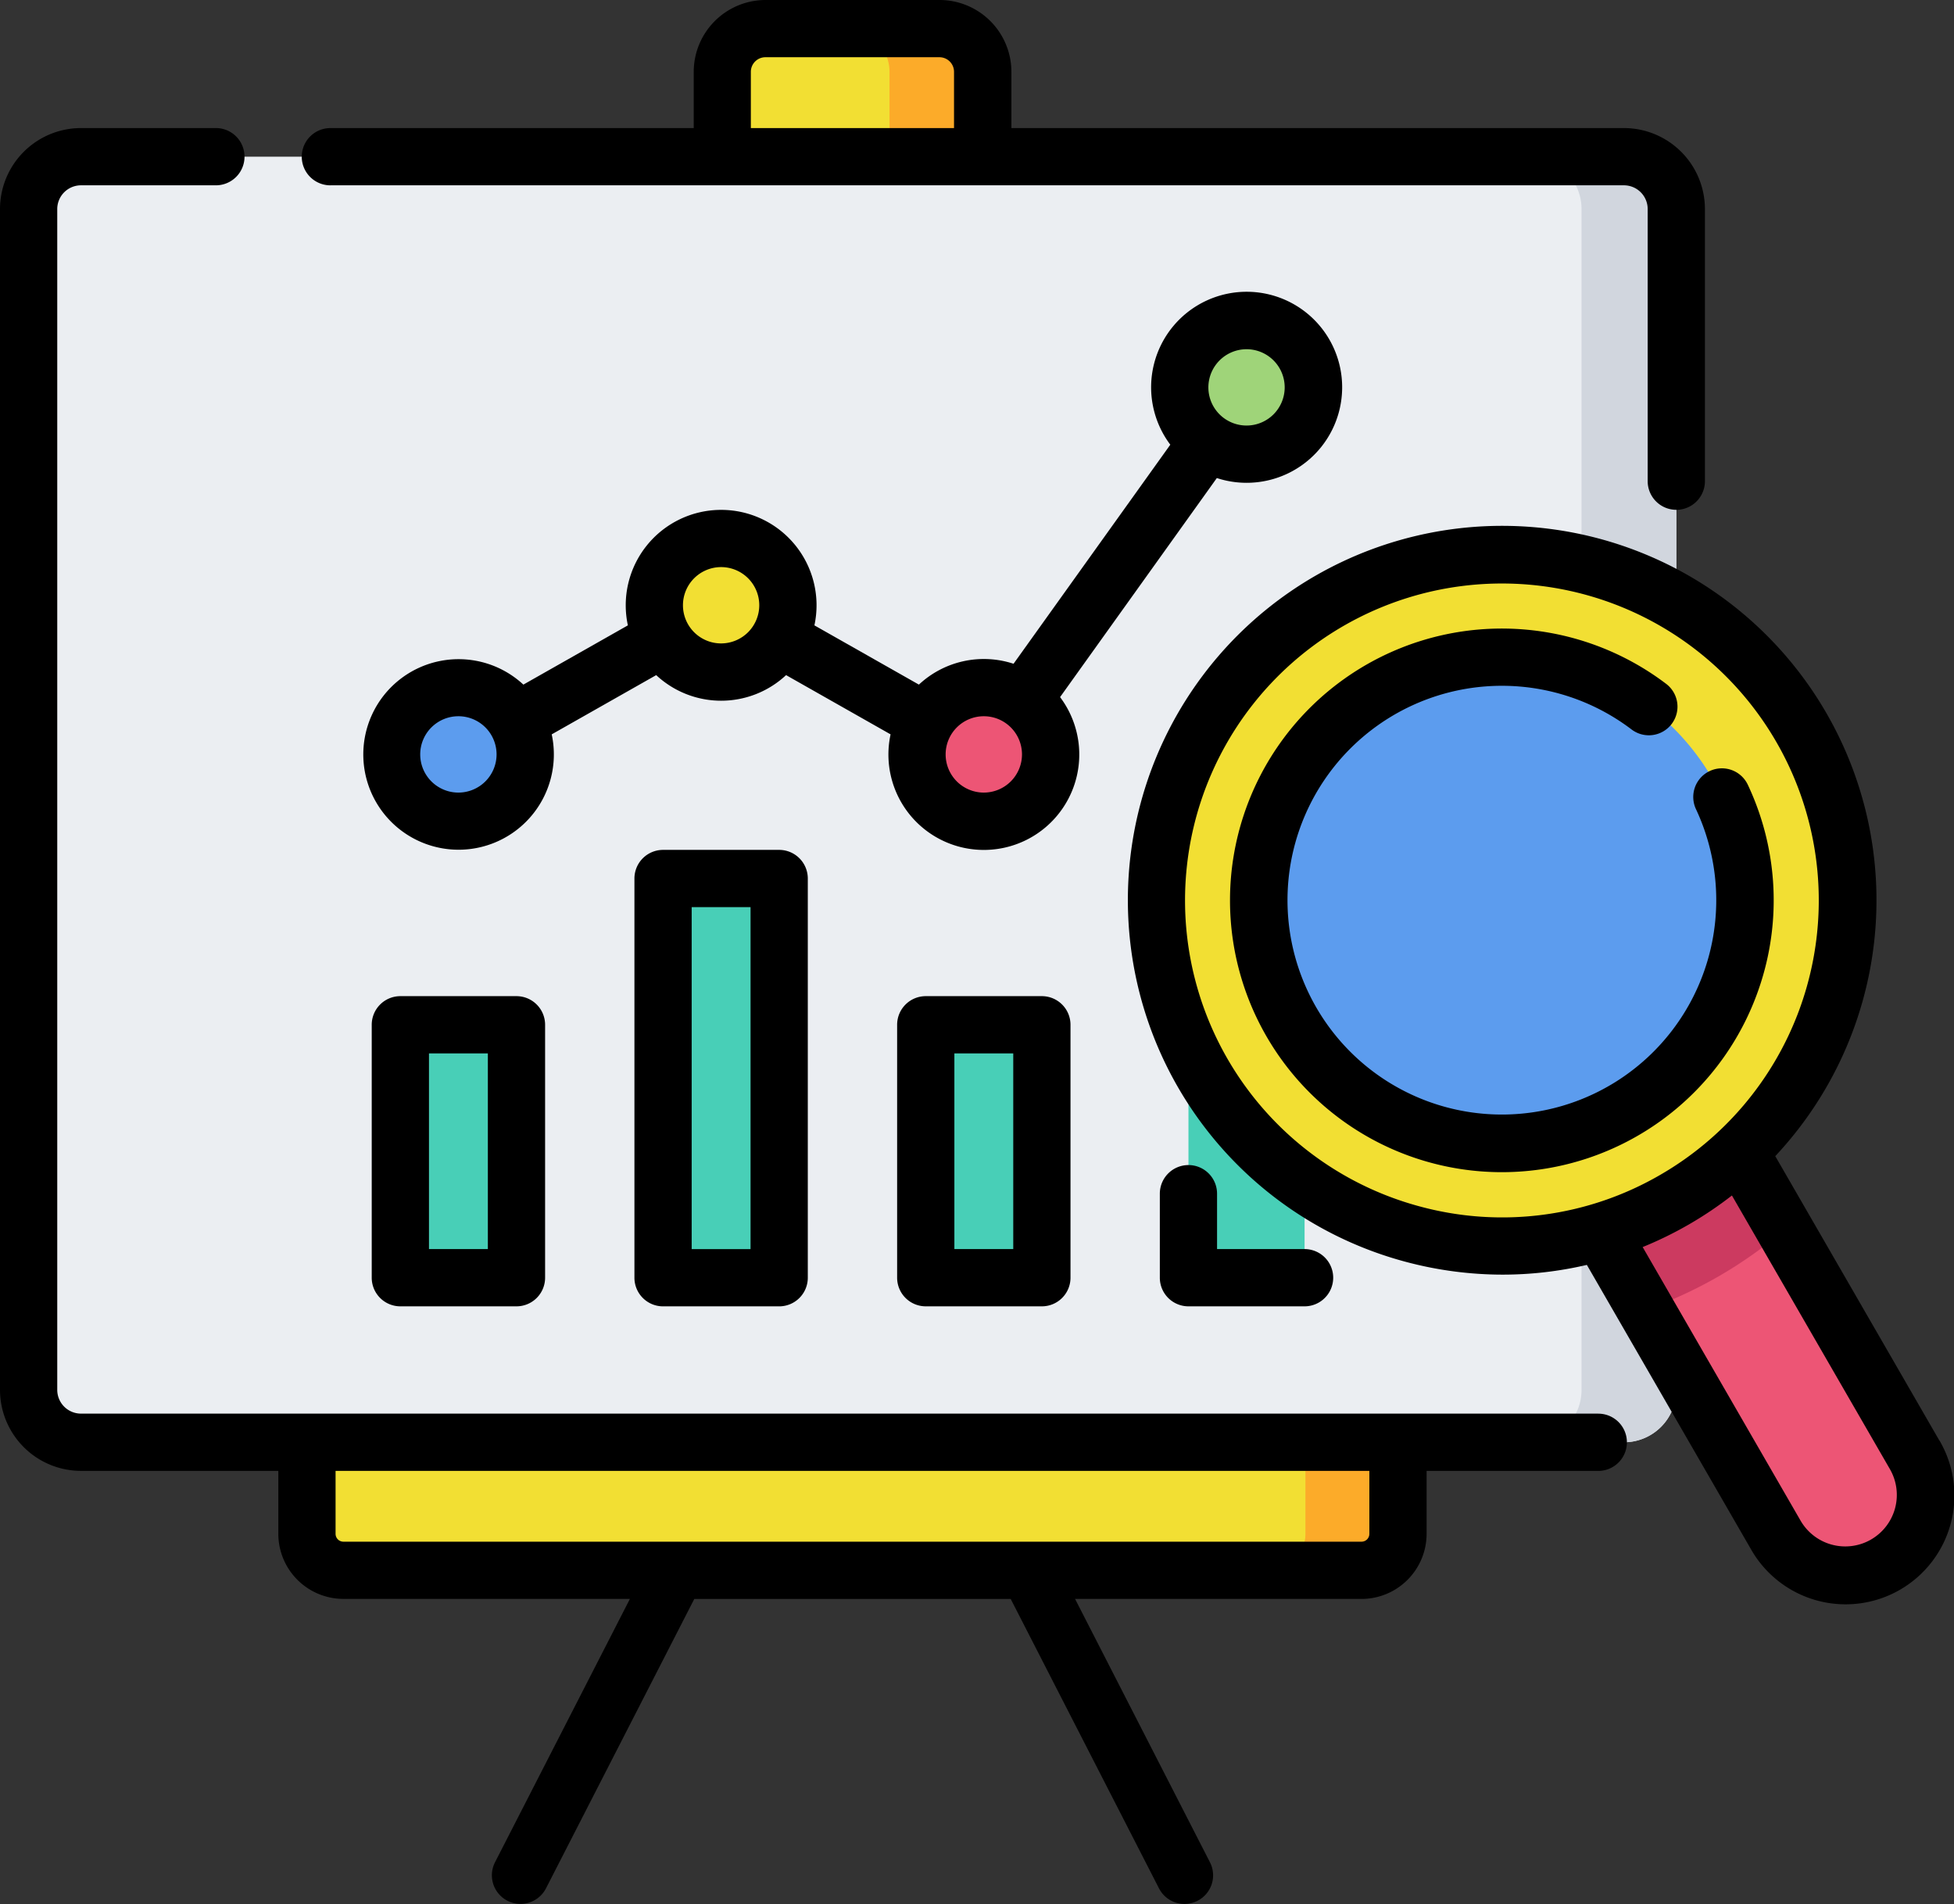 <svg xmlns="http://www.w3.org/2000/svg" width="105.54" height="102.837" viewBox="0 0 105.54 102.837">
  <rect x="0" y="0" width="105.54" height="102.837" fill="#333333" stroke="none"/>
  <g id="analisis" transform="translate(0 -6.558)">
    <g id="Grupo_88491" data-name="Grupo 88491" transform="translate(1.546 8.104)">
      <g id="Grupo_88489" data-name="Grupo 88489" transform="translate(0 0)">
        <path id="Trazado_127974" data-name="Trazado 127974" d="M7.5,50.442v63.781a2.827,2.827,0,0,0,2.827,2.827H93.668a2.827,2.827,0,0,0,2.827-2.827V50.442a2.827,2.827,0,0,0-2.827-2.827H10.327A2.827,2.827,0,0,0,7.5,50.442Z" transform="translate(-7.5 -40.698)" fill="#ebeef2"/>
        <path id="Trazado_127975" data-name="Trazado 127975" d="M405.808,47.616h-5.119a2.827,2.827,0,0,1,2.827,2.827v63.781a2.827,2.827,0,0,1-2.827,2.827h5.119a2.827,2.827,0,0,0,2.827-2.827V50.443A2.827,2.827,0,0,0,405.808,47.616Z" transform="translate(-319.64 -40.698)" fill="#d1d6de"/>
        <g id="Grupo_88488" data-name="Grupo 88488" transform="translate(19.606 15.77)">
          <g id="Grupo_88484" data-name="Grupo 88484" transform="translate(0 19.824)">
            <circle id="Elipse_4338" data-name="Elipse 4338" cx="3.608" cy="3.608" r="3.608" fill="#5c9cee"/>
          </g>
          <g id="Grupo_88485" data-name="Grupo 88485" transform="translate(14.189 11.767)">
            <circle id="Elipse_4339" data-name="Elipse 4339" cx="3.608" cy="3.608" r="3.608" fill="#f2df33"/>
          </g>
          <g id="Grupo_88486" data-name="Grupo 88486" transform="translate(28.379 19.824)">
            <circle id="Elipse_4340" data-name="Elipse 4340" cx="3.608" cy="3.608" r="3.608" fill="#ed5575"/>
          </g>
          <g id="Grupo_88487" data-name="Grupo 88487" transform="translate(42.568)">
            <circle id="Elipse_4341" data-name="Elipse 4341" cx="3.608" cy="3.608" r="3.608" fill="#9fd479"/>
          </g>
        </g>
        <path id="Trazado_127976" data-name="Trazado 127976" d="M80.428,389.413v-4.948h58.929v4.948a1.969,1.969,0,0,1-1.969,1.969H82.4A1.969,1.969,0,0,1,80.428,389.413Z" transform="translate(-65.395 -308.112)" fill="#f2df33"/>
        <path id="Trazado_127977" data-name="Trazado 127977" d="M334.476,384.465v4.948a1.969,1.969,0,0,1-1.969,1.969h5a1.969,1.969,0,0,0,1.969-1.969v-4.948Z" transform="translate(-265.513 -308.112)" fill="#fcab29"/>
        <path id="Trazado_127978" data-name="Trazado 127978" d="M189.243,20.975V16.39a2.333,2.333,0,0,1,2.333-2.333h9.4a2.333,2.333,0,0,1,2.333,2.333v4.585H189.243Z" transform="translate(-151.78 -14.057)" fill="#f2df33"/>
        <path id="Trazado_127979" data-name="Trazado 127979" d="M226.79,14.058h-5.034a2.333,2.333,0,0,1,2.333,2.333v4.585h5.034V16.391A2.333,2.333,0,0,0,226.79,14.058Z" transform="translate(-177.591 -14.058)" fill="#fcab29"/>
        <rect id="Rectángulo_26030" data-name="Rectángulo 26030" width="6.272" height="13.661" transform="translate(20.078 53.804)" fill="#48cfb7"/>
        <rect id="Rectángulo_26031" data-name="Rectángulo 26031" width="6.272" height="21.561" transform="translate(34.267 45.904)" fill="#48cfb7"/>
        <rect id="Rectángulo_26032" data-name="Rectángulo 26032" width="6.272" height="13.661" transform="translate(48.456 53.804)" fill="#48cfb7"/>
        <rect id="Rectángulo_26033" data-name="Rectángulo 26033" width="6.272" height="27.722" transform="translate(62.645 39.743)" fill="#48cfb7"/>
      </g>
      <g id="Grupo_88490" data-name="Grupo 88490" transform="translate(60.915 28.425)">
        <path id="Trazado_127980" data-name="Trazado 127980" d="M409.456,295.392l11.509,19.934a4.331,4.331,0,0,0,5.916,1.585h0a4.331,4.331,0,0,0,1.585-5.916l-11.509-19.934Z" transform="translate(-387.515 -262.387)" fill="#ed5575"/>
        <path id="Trazado_127981" data-name="Trazado 127981" d="M416.958,291.06l-7.5,4.331,4.486,7.771a23.587,23.587,0,0,0,7.5-4.331Z" transform="translate(-387.515 -262.386)" fill="#cc3a60"/>
        <circle id="Elipse_4342" data-name="Elipse 4342" cx="18.661" cy="18.661" r="18.661" fill="#f2df33"/>
        <circle id="Elipse_4343" data-name="Elipse 4343" cx="13.132" cy="13.132" r="13.132" transform="translate(5.528 5.528)" fill="#5c9cee"/>
      </g>
    </g>
    <g id="Grupo_88492" data-name="Grupo 88492" transform="translate(0 6.558)">
      <path id="Trazado_127982" data-name="Trazado 127982" d="M142.839,93.368a5.159,5.159,0,1,0-4.117-2.058l-8.467,11.832a5.139,5.139,0,0,0-5.112,1.126l-5.644-3.2a5.153,5.153,0,1,0-10.075,0l-5.644,3.2a5.146,5.146,0,1,0,1.53,2.687l5.644-3.2a5.14,5.14,0,0,0,7.015,0l5.644,3.2a5.154,5.154,0,1,0,9.155-2.012l8.467-11.832A5.138,5.138,0,0,0,142.839,93.368Zm0-7.215a2.061,2.061,0,1,1-2.061,2.062A2.064,2.064,0,0,1,142.839,86.153ZM100.271,110.1a2.062,2.062,0,1,1,2.061-2.062A2.064,2.064,0,0,1,100.271,110.1Zm14.189-8.057a2.061,2.061,0,1,1,2.061-2.062A2.064,2.064,0,0,1,114.46,102.043Zm14.189,8.057a2.062,2.062,0,1,1,2.062-2.062A2.064,2.064,0,0,1,128.649,110.1Z" transform="translate(-75.511 -67.291)"/>
      <path id="Trazado_127983" data-name="Trazado 127983" d="M86.327,109.551H4.373a1.283,1.283,0,0,1-1.281-1.281V44.489a1.283,1.283,0,0,1,1.281-1.281h7.288a1.546,1.546,0,0,0,0-3.092H4.373A4.378,4.378,0,0,0,0,44.489V108.27a4.378,4.378,0,0,0,4.373,4.373h10.66v3.4a3.519,3.519,0,0,0,3.515,3.515H34.023l-7.285,14.223a1.546,1.546,0,1,0,2.752,1.41L37.5,119.561H54.59L62.6,135.193a1.546,1.546,0,1,0,2.752-1.41l-7.285-14.223H73.539a3.519,3.519,0,0,0,3.515-3.515v-3.4h9.273a1.546,1.546,0,0,0,0-3.092Zm-12.365,6.494a.424.424,0,0,1-.423.423H18.548a.424.424,0,0,1-.423-.423v-3.4H73.962Z" transform="translate(0 -33.199)"/>
      <path id="Trazado_127984" data-name="Trazado 127984" d="M80.617,16.567h69.869a1.283,1.283,0,0,1,1.281,1.281v14.7a1.546,1.546,0,0,0,3.092,0v-14.7a4.378,4.378,0,0,0-4.373-4.373H117.4V10.437a3.883,3.883,0,0,0-3.879-3.879h-9.4a3.883,3.883,0,0,0-3.879,3.879v3.039H80.617a1.546,1.546,0,1,0,0,3.092Zm22.71-6.131a.788.788,0,0,1,.787-.787h9.4a.788.788,0,0,1,.787.787v3.039H103.327V10.437Z" transform="translate(-62.772 -6.558)"/>
      <path id="Trazado_127985" data-name="Trazado 127985" d="M98.948,267.576a1.546,1.546,0,0,0-1.546,1.546v13.661a1.546,1.546,0,0,0,1.546,1.546h6.272a1.546,1.546,0,0,0,1.546-1.546V269.122a1.546,1.546,0,0,0-1.546-1.546Zm4.726,13.661h-3.18V270.668h3.18Z" transform="translate(-77.324 -213.772)"/>
      <path id="Trazado_127986" data-name="Trazado 127986" d="M167.783,229.248a1.546,1.546,0,0,0-1.546,1.546v21.562a1.546,1.546,0,0,0,1.546,1.546h6.272a1.546,1.546,0,0,0,1.546-1.546V230.794a1.546,1.546,0,0,0-1.546-1.546Zm4.726,21.562h-3.18V232.34h3.18Z" transform="translate(-131.97 -183.344)"/>
      <path id="Trazado_127987" data-name="Trazado 127987" d="M236.619,267.576a1.546,1.546,0,0,0-1.546,1.546v13.661a1.546,1.546,0,0,0,1.546,1.546h6.272a1.546,1.546,0,0,0,1.546-1.546V269.122a1.546,1.546,0,0,0-1.546-1.546Zm4.726,13.661h-3.18V270.668h3.18Z" transform="translate(-186.617 -213.772)"/>
      <path id="Trazado_127988" data-name="Trazado 127988" d="M305.455,311.832a1.546,1.546,0,0,0-1.546,1.546v4.538a1.546,1.546,0,0,0,1.546,1.546h6.272a1.546,1.546,0,0,0,0-3.092H307v-2.992A1.546,1.546,0,0,0,305.455,311.832Z" transform="translate(-241.264 -248.905)"/>
      <path id="Trazado_127989" data-name="Trazado 127989" d="M339.365,193.852,330.5,178.49a20.217,20.217,0,1,0-19.99,5.7,20.317,20.317,0,0,0,5.263.7,19.953,19.953,0,0,0,4.551-.526l8.867,15.363a5.877,5.877,0,1,0,10.179-5.877Zm-28.059-12.644a17.115,17.115,0,1,1,12.987-1.71A17,17,0,0,1,311.306,181.208ZM335.669,199.2a2.788,2.788,0,0,1-3.8-1.019l-8.531-14.78a20.291,20.291,0,0,0,4.821-2.786l8.534,14.781a2.782,2.782,0,0,1-1.019,3.8Z" transform="translate(-234.614 -116.045)"/>
      <path id="Trazado_127990" data-name="Trazado 127990" d="M351,190.282a14.63,14.63,0,0,0-.732-10.6,1.546,1.546,0,1,0-2.8,1.318,11.579,11.579,0,1,1-3.491-4.314,1.546,1.546,0,1,0,1.865-2.466A14.681,14.681,0,1,0,351,190.282Z" transform="translate(-255.864 -137.295)"/>
    </g>
  </g>
</svg>
